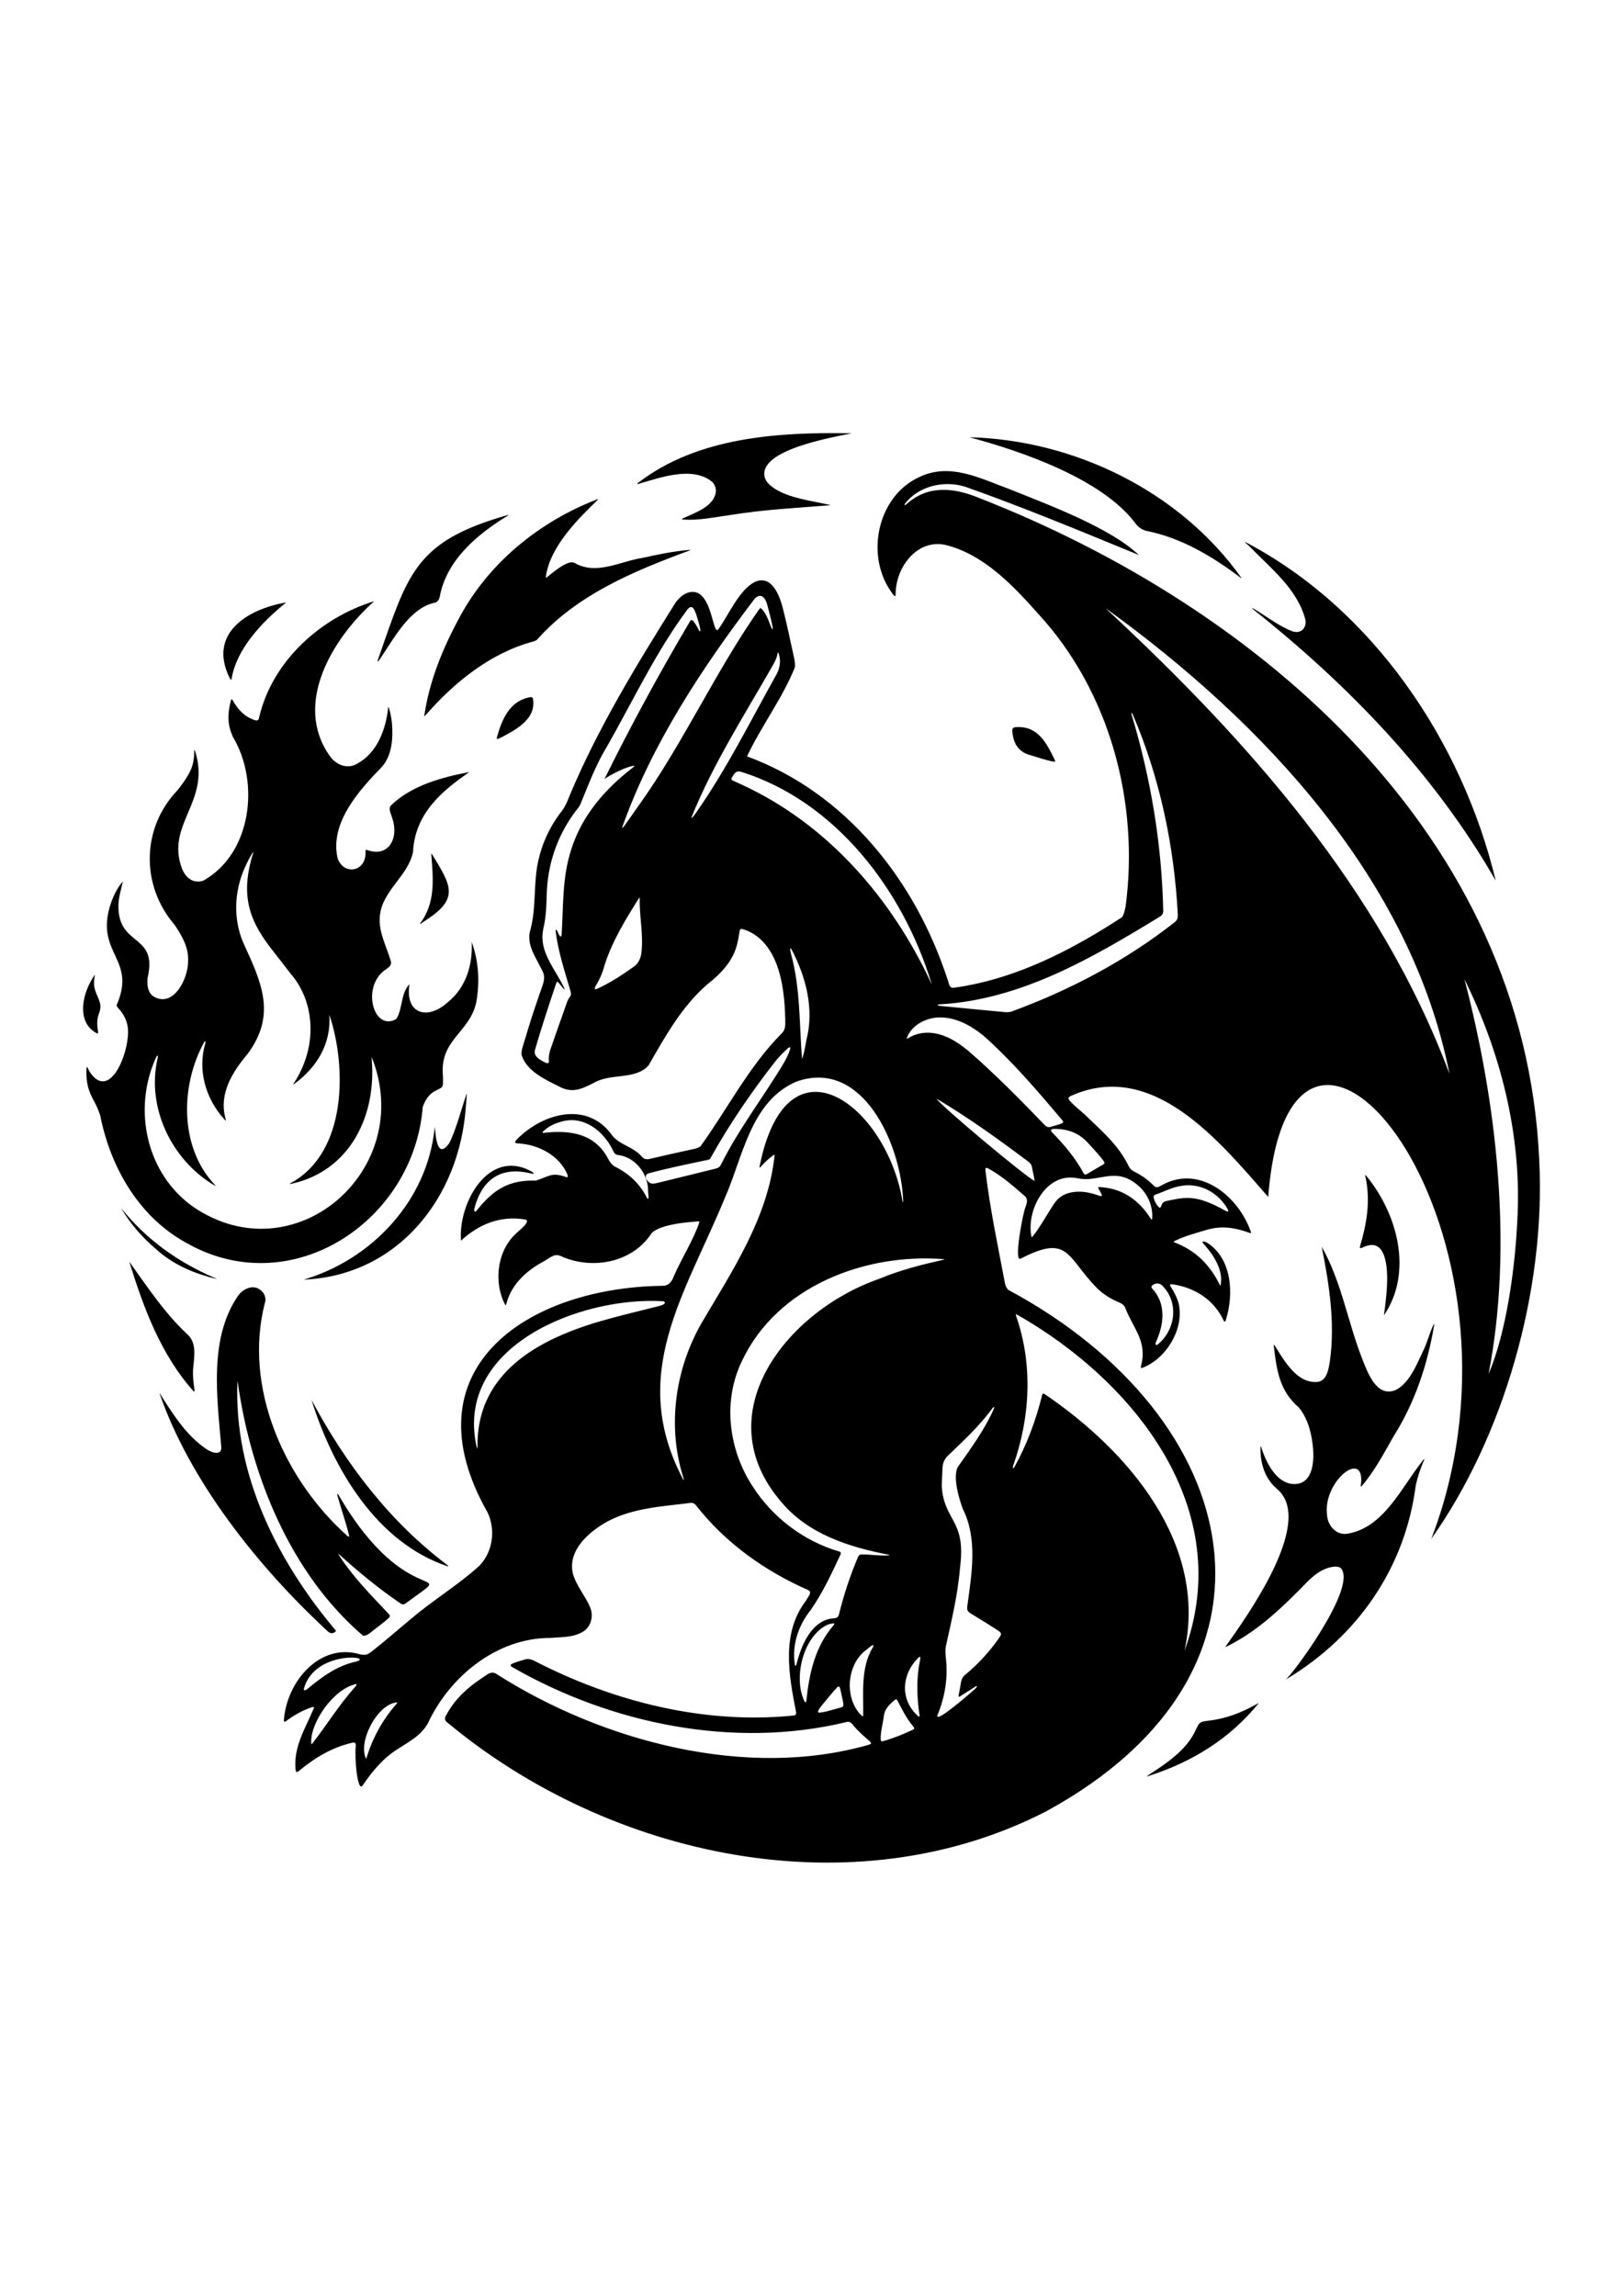 <?xml version="1.0" encoding="UTF-8"?>
<svg xmlns="http://www.w3.org/2000/svg" version="1.1" viewBox="0 0 595.28 841.89">
  <!-- Generator: Adobe Illustrator 28.6.0, SVG Export Plug-In . SVG Version: 1.2.0 Build 709)  -->
  <g>
    <g id="Layer_1">
      <g>
        <path d="M564.55,425.3c-5.28-118.47-101.87-202.34-205.89-242.87-8.87-3.6-18.27-4.6-26.02,2.32-.32.31-1.27.89-.76.06,2.37-3.24,5.95-5.39,9.76-6.48,4-1.13,8.37-1.09,12.34.15,21.53,7.6,42.61,16.39,63.73,25.05-10.42-9.88-32.17-18.05-47.82-24.3-10.57-3.87-21.37-9.63-32.59-4.35-15.87,7.17-20.25,29.76-9.64,43.22.64.84.84.54.84-.31.05-9.96,8.05-20.39,18.5-17.9,13.79,3.47,24.5,14.74,33.65,25.04,26.39,28.54,37.26,69.24,32.2,107.44-.33,1.8-.76,3.21-1.31,3.97-16.41,10.72-34.37,20.25-53.66,24.45-2.63.55-5.31,1.09-7.98,1.41-1.8.37-1.81-1.72-2.33-2.93-11.82-36.32-37.24-68.52-73.58-81.9,5.15-10.96,12.89-21.15,17.49-32.48.26-1.31-.01-2.72-.31-4.02-1.29-5.88-2.5-11.75-3.98-17.58-1.24-4.89-4.15-12.86-10.5-9.79-5.59,2.9-9.47,12.03-13.16,17.19-2.17,3.12-2.14-14.02-9.72-13.63-2.21.06-4.37,1.67-6,3.87-14.31,22.84-28.55,46.11-38.96,71-.82,2.25-1.83,4.4-3.38,6.25-4.51,6.04-7.3,12.7-8.52,19.97-1.22,7.93-.36,16.07-2.69,23.84-.92,5.58,3.06,10.14,5.1,15.01.44,1.53.11,3.09-.43,4.56-.69,1.91-1.31,3.78-1.97,5.69-1.93,5.57-3.63,11.21-5.33,16.85-.27.94-.44,1.97-.28,2.92,1.93,5.76,8.28,8.69,13.41,11.25,5.02,2.83,8.4,1.16,13.08-1.19,6.27-3.67,15.31-.96,20.05-6.42,6.11-10.62,12.15-21.56,21.54-29.7,5.17-4.03,9.72-8.82,11.1-15.44.37-1.34.48-2.91.81-4.36.14-.38.41-.56.8-.53,6.33,1.77,10.27,6.85,12.55,12.62,2.55,6.55,3.18,14,3.32,20.7.01,1.76.17,3.41-1.1,4.81-12.19,12.13-20.01,27.83-29.99,41.61-.65.51-1.51.76-2.33.94-5.36,1.16-10.69,2.37-16.03,3.61-1.15.37-2.38.23-3.16-.76-2.89-3.52-7.82-4.18-10.75-7.61-8.85-12.81-25.08-8.6-34.81,1-1,1-1.59,1.72.42,1.77,7.3.41,14.96,4.49,17.86,11.39.12.42.31,1.01-.28,1-5.79-2.12-6.56-.1-11.38,1.22-9.95-.25-15.53,3.33-21.64,11-.77.97-1.03.06-.8-.91,2.81-10.51,9.75-15.44,20.68-12.7,1.85.44.8-.47-.08-.9-15.38-8.19-26.57,11.48-25.55,25.54,6.45-5.95,14.19-9.16,23.1-7.83,2.2.12.57,1.95-.23,2.76-1.04,1.03-2.18,1.94-3.2,2.98-6.58,6.39-7.69,17.91-3.35,25.8.2,0,.34-.62.43-.9,1.88-7,7.54-12.03,13.79-15.31,2.41-1.35,3.83-3.17,6.69-1.55,11.41,4.8,25.84,1.97,32.71-8.73.85-.83,2.09-1.49,3.56-2.03,4.03-1.47,9.71-1.97,13.21-2.24.26-.02.7-.04.76.24-2.35,6.88-6.5,13.18-9.41,19.89-.8,2.06-1.92,3.61-4.36,3.48-49.94.75-93.74,30.74-63.95,83.09,3.04,6.42,1.95,14.5-3.02,19.6-7.83,7.11-17,12.57-25.03,19.44-3.82,3.14-7.54,6.4-11.38,9.52-1.57,1.17-2.97,2.65-4.75,3.5-.81.31-1.72.14-2.6-.01-14.78-4.4-26.84,10.04-27.91,23.98-.02.31,0,.55.09.66.23.18.61-.08.87-.27,2.85-2.1,5.6-3.67,8.97-4.87.32-.08,1.13-.47,1.09.14-3.05,7.39-7.53,14.14-6.75,22.46.02.31.09.77.24.95.26.3.77-.09,1.06-.34,5.91-4.89,12-8.52,19.47-10.29,1.03-.32,1.44.25,1.31,1.18-.5,4.58.68,17.79,2.66,14.3,3.44-5.06,7.46-9.89,12.72-13.16,2.2-1.42,4.51-2.76,6.57-4.37,1.86-1.46,3.47-3.14,4.59-5.26,8.1-17.21,25.4-31.22,44.96-31.12,3.88-.36,7.99-.1,11.5-2.1,3.21-1.66,4.36-5.82,2.98-9.12-1.8-4.24-5.05-7.83-6.32-12.3-2.11-8.67,6.1-15.62,12.85-19.29,9.4-4.95,20.36-5.44,30.71-6.76.57.08,1.05.38,1.48.82,10.77,13.84,25.21,24.13,41.19,31.18,1.84.81-.2,2.68-.67,3.78-9.22,11.98-6.43,27.21-3.71,41.04.14.85-.36,1.2-1.16,1.23-32.6,3.25-65.69-5.07-94.64-19.97-1.11-.57-2.33-1-3.57-.64-1.54.47-3.13.87-4.6,1.51-.29.14-.71.34-.75.65-.02.23.26.46.64.68,36.34,20.87,81.24,30.05,122.36,20.18,1.33-.56,2.19.5,2.93,1.43,1.72,2.07,3.77,3.78,5.77,5.56.22.2.56.53.5.79-.05.21-.35.35-.75.48-44.88,12.93-97.91-1.23-136.61-25.92-1.22-.9-2.55-.44-3.66.35-1.36.89-2.69,1.79-3.99,2.75-3.78,2.75-7.2,6.06-9.67,10.04-.44.71-.86,1.41-1.25,2.18-.44.74-.5,1.68.28,2.24,59.45,49.72,148.99,69.22,219.84,32.83,95.19-51.87,73.21-144.56-13.85-191.26-.56-.58-.93-1.28-1.16-2.1-2.59-13.85-5.59-27.71-7.21-41.7-.2-.98.33-1.16,1.1-.68,4.96,2.72,9.22,6.49,13.46,10.22,1.12,1.08.58,2.61.14,3.88-.72,1.12-4.62,20.79-1.69,18.88,17.56-9.02,16.61-.75,27.78,10.75,2.31,2.31,5.06,4,8.07,5.29,1.02.4,2.03,1,2.42,2.09,2.96,7.65,8.11,12.12,5.82,21.1-.1.34-.14.95.15.97,8.8-3.07,15.8-14.31,13.62-23.66-.57-2.15-1.59-4.08-2.77-5.97-.79-1.09-.3-1.25.68-1.08,8.2,1.23,15.12,5.78,18.6,13.3.33.65.6.38.76-.17,3.08-9.65,2.29-22.85-7.1-28.57-.45-.19-1.14-.37-1.36-.25-.27.16.16.64.36.86,3.73,4.13,7.48,9.97,6.12,15.42-3.74-7.74-9.05-13.09-17.11-16.1-.1-.23.52-.49.76-.61,3.54-1.66,7.18-2.64,10.93-3.75,1.37-.41,2.79-.75,4.21-.89,4.02-.44,7.91.43,11.8,1.84.37.12.63.12.7-.05-4.47-13.22-18.64-24.94-32.41-17.6-.73.35-1.72,1.15-2.55.88-.6-.22-1.03-.81-1.51-1.23-1.83-1.76-3.9-3.18-6.17-4.31-.99-.48-1.83-1.18-2.32-2.19-3.65-7.73-10.38-13.36-16.46-19.22-1.65-1.43-3.71-3.07-5.03-4.63-.84-.86-.67-1.42.43-1.88,30.04-13.42,54.42,16.69,72.28,37.08,7.79-100.99,96.33,2.89,64.11,112.75-1.26,4.35-2.68,8.36-4.29,12.62,26.48-37.34,42.05-90.83,39.58-138.98v-.03ZM130.34,618.52c-5.84,6.45-10.39,13.92-15.74,20.79-.19.22-.33.33-.41.25-.78-7.42,8.11-20.37,16.49-22.01.28.21-.1.65-.33.94l-.02.02ZM130.22,609.42c-6.68,1.49-12.23,5.57-17.38,9.87-.42.39-1.59,1.04-1.37-.07,3.98-14.45,26.87-11.74,18.78-9.81h-.03ZM134.31,644.99c-3.23-6,4.04-20.24,11.36-20.71.09.06.02.22-.15.44-5.28,5.99-8.95,12.74-11.2,20.27h0ZM371.58,537.54c6.29-17.58,7.33-37.24,1.1-54.97-.11-.34-.14-.57.03-.58.12-.01.34.1.59.24,43.28,24.74,80.11,71.45,61.16,123.08,8.55-39.17-20.6-73.22-51.12-93.95-.33-.24-.84-.56-1.05.01-2.34,9.43-5.6,18.25-10.16,26.49-.4.73-.83.71-.55-.29v-.03ZM209.45,311.76c-3.28,10.01-2.8,20.66-3.46,31.06-.05.33-.09.63-.39.61-.41-.12-.72-.95-.93-1.39-.17-.4-.82-1.79-.88-.72.89,7.67,3.41,15.04,5.54,22.44.09.35.13.68.07,1.01-.1.57-.57.98-.9,1.55-.25.42-.42.89-.58,1.35-2.01,5.74-4.09,11.46-6.05,17.2-.42,1.36-.69,2.72-.56,4.17.2,1.55-1.41.57-2.15.2-1.57-.89-3.4-2-2.99-4.07,2.36-8.2,5.07-16.31,7.76-24.4.13-.34.27-.89.67-.66.13.07.26.22.36.34.66.77,1.22,1.57,1.9,2.27.07.06.12.1.17.11.07.02.1-.02.08-.12-2.91-6.57-8.71-12.61-8.12-20.14.08-1.23.42-2.47.64-3.68.77-4,.82-8.07.94-12.14.15-3.06.55-6.08,1.21-9.06,1.73-7.75,5.18-15.03,10.16-21.25.41-.5.75-1.04.99-1.63,1.92-4.69,3.75-9.45,5.94-14.05,1.21-2.59,2.61-5.11,4.08-7.57,9.49-16.72,17.81-34.46,29.32-49.86.43-.49.98-.88,1.55-.63.45.21.72.7.95,1.15.32.69.56,1.38.79,2.09.45,1.62,1.05,3.26,1.3,4.94.02.21.01.39-.02.5-.04.12-.11.16-.21.1-.18-.11-.31-.41-.42-.6-.52-1.05-1.07-2.1-1.89-3.06-.19-.24-.49-.51-.8-.41-.17.06-.33.26-.48.5-11.1,18.77-21.73,38.32-31.33,57.77,1.96-1.49,8.58-4.82,10.79-4.83.35.02,0,.34-.3.57-10.28,7.86-18.89,17.79-22.75,30.32v.03ZM235.25,349.45c-.21,1.87-1.03,3.57-2.44,4.8-4.4,3.14-8.92,6.15-13.86,8.38-1.24.59-.69-.76-.33-1.32.78-1.3,1.47-2.64,2.03-4.04.48-1.15.8-2.38,1.17-3.57,2.83-8.77,7.79-16.86,12.69-24.56.15-.07.12.44.12.59-.12,6.7,1.43,13.1.62,19.7v.03ZM234.21,295.44c-1.76,2.52-3.52,5.06-5.32,7.55-.12.16-.27.31-.39.42-.16.13-.28.18-.34.11,10.77-30.45,29.16-58.34,48.67-84.01,2.43-2.32,3.9-.15,4.56,2.2.69,2.7,1.44,5.39,1.98,8.13.06.23.15,1.17-.24.77-1.14-2.43-1.7-5.13-3.69-7.24-.18-.2-.45-.42-.69-.38-16.26,23.03-28.01,49.38-44.51,72.44l-.02.02ZM255.07,298.35c-.41.53-.91,1.41-1.44,1.56-.04,0-.06-.03-.06-.07,7.92-19.65,19.49-37.62,29.96-55.99.72-1.27,1.35-2.56,1.61-4.03.03-.15.06-.31.1-.43.03-.09.07-.13.11-.12.11.05.19.27.25.43.87,2.4.49,5.15-.69,7.41-9.65,17.24-18.44,35.04-29.83,51.23l-.02.02ZM271.97,287.7c-.98-.46-1.9-.87-2.99-1.37-.25-.12-.55-.25-.67-.5-.13-.27.03-.57.18-.81.56-.84.97-1.67,1.77-2,.44-.19,1.01-.15,1.55,0,34.77,10.89,59.35,43.48,69.74,77.29.08.28.16.5.13.55-14.39-31.2-38.06-58.62-69.68-73.15h-.03ZM343.22,373.17c6.56-.61,12.67,2.66,17.59,6.71,10.52,9.37,19.69,20.13,28.77,30.86.4.45.63.91-.16,1.23-1.31.54-2.7.83-4.05,1.27-.79.24-1.54,0-2.12-.6-9.13-9.46-18.35-18.85-28.3-27.46-1.09-.89-2.23-1.75-3.41-2.53-5.59-3.82-12.52-5.7-18.7-1.79-.17.08-.28.08-.3-.02,1.44-4.39,6.05-7.13,10.65-7.65h.03ZM290.16,349.99c-.11-.48-.21-.96-.29-1.44-.07-.34-.08-.69.02-.76.16-.1.34.23.46.42,5.29,10.08,8.34,21.87,5.43,33.11-.4,2.18-.72,4.39-1.41,6.46-.08.24-.16.42-.21.44-1.01-12.58-.57-25.72-3.98-38.2v-.03ZM237.6,439.6c-.12-.04-.26-.22-.39-.45-2.52-5.07-6.62-8.87-11.72-11.37-1.06-.63-1.69-1.52-2.32-2.6-4.76-9.46-13.98-10.88-23.68-9.76-.8.08-.52-.29-.17-.61,1.68-1.62,3.77-2.67,6.01-3.32,8.57-2.86,16.19,3.27,19.7,10.79.31.65.75,1.14,1.5,1.25,6.45.68,11.27,6.93,11.18,13.32.05.66.1,1.33.15,1.99.04.23,0,.83-.25.75h-.01ZM241.74,433.65c-.98.19-2.02.58-3.01.29-1.53-.54-2.85-3.07-.9-3.65,6.84-1.84,13.8-3.27,20.73-4.74.74-.18,1.74-.14,2.09-.95,6.98-12.57,15.38-24.76,24.3-36.12,1.2-1.35,2.5-2.62,3.8-3.89.28-.24.7-.6.98-.53.32.13.03.74-.07,1.1-.53,1.64-1.33,3.12-2.18,4.64-7.45,12.49-16.48,24.1-22.97,37.14-.21.4-.44.77-.76,1.03-.43.36-1.04.51-1.58.65-6.81,1.66-13.6,3.35-20.41,5.02h-.03ZM224.4,483.33c-24.71,6.54-49.94,18.72-49.25,47.75-.02,0-.03,0-.05,0-.12-.05-.26-.37-.34-.74-7.96-36.85,38.34-55.04,68.6-53.16.53.23.68.74.08,1.1-.49.32-1.18.52-1.77.68-5.74,1.46-11.53,2.8-17.24,4.37h-.03ZM256.97,485.78c-9.54,17.06-12.27,37.77-6.21,56.48.06.29.04.5-.08.47-20.57-38.63.65-68.09,15.2-103.48,6.57-14.83,9.38-35.35,26.18-42.6,24.51-8.75,38.41,23.23,39.2,43.58,0,.26-.03.65-.18.61-5.33-33.48-39.06-61.02-50.95-19.52-.61,2.16-1.05,4.04-1.5,6.29-.2.9.17.5.54.09,1.33-1.5,2.67-2.72,4.34-3.97.2-.15.45-.31.61-.19-2.37,23.01-15.66,42.65-27.13,62.19v.03ZM295.54,624.2c-.24.17-.55-.4-.64-.65-3.89-8.48-.31-23.33,8.4-27.65.66-.28,1.35-.48,2.07-.56.19-.02.44-.04.59.05.2.12-.16.54-.32.73-6.71,7.77-8.87,17.64-9.87,27.5-.04.26-.11.48-.21.56h-.01ZM308.43,626.16c-1.76.44-3.48.98-5.23,1.43-.83.2-1.67.37-2.54.44-.47.05-.8-.08-.56-.63.24-.57.55-1.05.93-1.52,1.95-2.4,3.83-4.74,5.94-7.03.24-.28.64-.57.91-.22.18.24.26.56.34.85.3,1.28.58,2.59.85,3.89.12.66.34,1.34.26,2.01-.06.42-.41.62-.87.77h-.03ZM320.12,604.13c-4.5,7.48-3.39,16.38-3.52,24.78-.03.56-.28.52-.61.19-6.21-5.92-5.8-18.6,1.88-24.2.5-.4,1-.81,1.5-1.2.6-.49,1.4-.73.76.4v.02ZM323.23,638.46c-.14-.1-.2-.32-.21-.58-.1-2.78.73-5.41,1.1-8.16.2-2.8,1.84-4.44,3.93-6.22.19-.17.5-.4.72-.31.2.06.36.35.46.55,1.67,3.29,3.33,6.47,5.76,9.42.17.2.4.51.31.73-.06.2-.37.37-.59.47-3.54,1.63-6.99,3.08-10.71,4.11-.24.07-.58.14-.76,0h-.02ZM336.49,620.88c.09,2.7.39,5.4.76,8.07.02.18.06.49-.06.57-.09.06-.26-.04-.47-.21-6.81-6.06-6.01-15.48.21-21.48.91-.89.57.68.49,1.16-.84,3.89-1.04,7.88-.93,11.86v.03ZM322.56,468.93c-33.83,11.68-64.19,49.57-35.75,82.14,9.72,11.52,24.72,16.28,38.97,19.03.65.12.81.23,0,.28-3.09.2-6.26-.33-9.38-.36-.42,0-.92-.02-1.23.27-.22.2-.44.61-.57.92-2.84,6.72-5.12,13.63-6.86,20.71-.41,1.92-1.9,1.37-3.37,1.72-7.24,1.55-10.68,10.28-12.29,16.89-.12.26-.27.38-.38.27-.08-.07-.15-.27-.19-.51-1.06-7.14,1.31-14.19,5.76-19.79,4.46-6.38,7.72-13.41,11.02-20.46.22-.48.16-.85-.39-1.05-13.17-3.84-24.62-12.58-31.91-24.01-8.81-13.53-11.01-31.24-3.82-45.98,12.98-27.38,45.22-39.56,74.07-37.24.03,0,.05.01.07.02.14.04.05.1-.2.16-8,1.81-15.94,3.8-23.52,6.97h-.03ZM364.1,516.29c.34-.35.7-.47.54.05-3.42,7.87-8.57,14.85-13.48,21.83-1.6,3.99.48,11.08,2,15.22,5.44,10.88,3.27,23.48,1.69,35.1-.08.69-.25,1.52.08,2.14.25.48.77.84,1.24,1.13,3.23,1.93,6.43,3.93,9.59,5.97,1.37.89,1.88,1.28.77,2.8-3.58,5.14-7.83,9.81-12.7,13.78-1.05.89-1.35,2.26-1.52,3.56-.18,1.15-.42,2.3-.67,3.57-.04.22-.09.47-.05.64.07.25.36.1.54,0,1.89-1.19,3.68-2.35,5.52-3.52.75-.52.87-.16.29.49-.18.2-.39.38-.6.56-.92.81-14.51,12.75-13.52,9.4,2.85-6.83,3.94-14,3.07-21.33-.13-1.25-.16-2.5-.03-3.74,2.15-9.65,4.46-19.28,5.27-29.17,2.24-17.74-5.8-16.62-6.72-29.7,0-1.64.12-3.26.2-4.89.07-1.27,0-2.6.43-3.82.26-.76.66-1.45,1.19-2.1,5.87-5.73,12-11.23,16.83-17.93l.02-.02ZM343.49,402.89c11.76,6.97,22.87,14.97,33.8,23.19.32.26.61.53.82.86.27.43.38.95.47,1.45.22,1.39.6,2.65.81,4.03.03.2.08.53,0,.62-3.55-1.82-33.99-27.22-35.92-30.16h.01ZM433.6,434.81c6.89-1.04,13.54,2.76,16.83,8.87.11.29.09.51-.08.57-.19.09-.63-.11-.89-.26-5.02-2.78-10.36-5.35-16.21-4.55-1.56.17-3.07.52-4.62.81-.99.18-2.18.45-2.54,1.52-.22.5-.35,1.43-.97.98-.82-.63-2.38-3.26-1.88-4.29.14-.23.46-.36.73-.45,3.18-1.07,6.2-2.77,9.61-3.18h.03ZM426.65,471.81c5.79,6.22,4.42,15.99-2.08,21.27-.23.16-.45.21-.58.1-.24-.2-.15-.68-.03-1.02,3.04-6.52,3.82-14.17-1.43-19.72-.41-.47-.16-.94.3-1.23,1.41-.99,2.81-.59,3.81.57l.02.02ZM418.22,435.44c2.98,2.98,4.7,7.16,4.36,11.43-.05.46-.21.5-.5.06-4.46-7.14-10.9-11.4-19.21-11.63-.17.15-.03.4.05.57.37.73.86,1.5,1.2,2.3.2.82-1.18.24-1.54.12-.76-.28-1.59-.54-2.43-.74-4.35-1.04-9.68-.83-12.76,2.84-.85,1.04-1.53,2.2-2.25,3.32-2.02,3.23-3.9,6.58-6.24,9.52-.14.17-.38.48-.55.42-2.07-9.62,5.09-23.32,15.97-21.71.68.1,1.38.24,2.05.33,1.08.14,2.1.15,3.08.1,6.71-.67,11.8-3.51,18.75,3.04l.02.02ZM398.65,418.7c2.07,2.31,4.33,4.59,6.16,7.07.14.19.31.46.28.68-.01.25-.27.45-.49.58-1.94,1.15-3.89,2.3-5.93,3.5-.5.31-.92.27-1.21-.28-3.04-5.6-7.1-10.44-11.54-14.98-.46-.42-.69-1.02.09-1.23.47-.12.98-.08,1.48-.07,4.28.13,8.18,1.59,11.12,4.71l.02.02ZM430.94,338.11c-18.06,14.23-38.65,25.06-60.2,32.93-.6.11-1.2.16-1.81.14-8.2-.73-16.4-1.55-24.6-2.36-.82-.22-.3-.49.3-.52,29.67-1.63,55.92-16.96,80.74-32.13.91-.54,1.31-1.2,1.27-2.27-.52-24.36-4.57-48.52-11.59-71.84-.07-.33-.13-.6,0-.64.09,0,.26.22.4.53,9.95,23.16,15.23,48.27,16.54,73.4.06,1.09-.12,2.01-1.03,2.73l-.02.02ZM531.61,393.74c-25.15-67.4-73.79-122.12-125.82-170.42,0-.03.02-.05.05-.05,57.36,41.5,111.72,99.18,125.78,170.48h0ZM556.6,445.75c-.75,18.86-4.1,42.87-10.62,58.09,9.23-47.64,2.71-100.56-8.86-144.78,13.25,26.8,20.84,56.67,19.49,86.67v.03Z"/>
        <path d="M69.57,456.46c38.19,20.61,82.24-9,85.48-50.54.8-2.22,1.99-4.21,3.95-5.53,3.65-2,3.56-1.04,3.47-5.58-1.42-13.8,10-15.99,12.28-27.6,1.24-7.33.8-14.82-1.75-21.79.44,8.3-2.05,16.75-8.85,22.18-7.54,6.8-15.71,4.03-13.96-6.69-3.35,3.46-2.39,9.07-4.88,12.8-8.39,4.72-12.99-12.14-3.74-18.26,1.04-.66,2.19-1.59,1.79-2.95-1.65-5.69-4.88-11.23-3.95-17.34,1.25-8.85,10.37-14.09,12.09-22.81.74-14.49,11.23-22.65,20.6-29.22-10.16,1.92-21.28,4.96-28.85,12.35-.86,1.41.27,3.07.59,4.5,2.59,7.14-1.19,14.81-9.44,11.63-.6.2-.26,1.18-.34,1.69-.4,6.77-8.4,7.49-10.29,1.2-2.76-12.82,7.91-24.66,16.17-33.14,3.85-4.28,4.24-10.42,3.84-15.9-.2-2-.55-4.02-1.18-5.94-.09-.24-.17-.28-.22-.11-.82,7.89-3.93,16.6-11.29,20.59-3.6,2.25-7.84.49-10.1-2.73-13.67-19.22,1.12-43.34,16.28-56.81-19.81,6.06-37.47,22.09-42.23,42.65-.08.94-.71,1.3-1.52.98-3.71-1.14-6.17-3.75-8.09-7.17-.2-.36-.5-.73-.72-.13-1.37,5.31-1.3,8.83.69,13.41,10.02,16.62,6.91,42.96-10.95,52.8-3.66,1.02-6.15-.99-7.59-4.19-6.45-16.5,10.67-24.75,4.7-43.31-.12-.38-.25-.57-.32-.47.05,3.17-.46,6.25-2.14,9-1.1,1.99-2.52,3.88-3.94,5.7-13.26,13.78-13.61,34.83-1.2,49.32,2.74,4.01,5.28,8.34,5.03,13.38.08,6.67-5.71,17.81-13.12,12.67-1.82-1.64-1.92-4.11-1.74-6.46,3.92-16.61-11.03-11.11-10.69-26.79.08-2.97.97-5.51,1.62-8.61-2.34,2.61-3.87,6.15-4.87,9.52-4.83,17.14,9.96,19.02,2.57,35.89.12.58.67,1.09,1.1,1.6,1.36,1.56,2.3,3.37,2.81,5.39,1.93,7.36-5.76,29.05-13.61,17.66-.54-.65-1.37-3.42-1.34-1.05-.19,4.71.67,7.89,2.95,11.88.82,1.57,1.5,3.17,2.07,4.83,3.83,19.53,14.69,38.17,32.82,47.46h.03ZM57.15,387.99c.41-1.07.98-1.22.68,0-4.22,18.01,5.04,37.35,20.75,46.66.67.38.6.25.14-.25-12.9-13.7-12.61-36.17-3.91-52.1.31-.6.65-.7.54.14-2.99,9.84.03,20.45,6.89,27.98.38.42.76.8.52-.08-2.62-9.1,2.41-17.16,8.03-23.82,10.79-14.53,5.06-26.36-1.59-40.87-3.74-8.76-3.27-18.87.6-27.51.93-1.96,1.9-4.19,3.23-5.86-5.51,16.89-.98,26.3,7.48,36.92,1.9,2.48,4.01,5.12,5.97,7.72,7.77,8.88,9.32,21.64,5.19,32.6-1.01,2.79-2.38,5.43-3.99,7.87-.25.45.05.24.38,0,8.28-6.11,13.45-14.77,12.74-25.25,6.27,18.54,6.76,50.21-14.05,61.65-.71.38-.61.49.15.31,21.43-4.7,31.17-24.81,29.45-45.55-.01-.15-.03-.29-.03-.43-.02-.32,0-.45.08-.3,16.24,41.2-28.36,80-65.48,54.78-17.19-12.09-22.32-35.54-13.8-54.58v-.03Z"/>
        <path d="M521.6,535.92c-7.75,9.77-14.12,24.41-27.55,26.53-4,.55-7.05-2.98-7.31-6.78-1.69-12.44,13.76-24.49,12.46-11.62-.04.35-.29,1.47.22.95,4.74-5.54,8.12-11.99,11.71-18.29,7.8-12.32,12.44-26.25,14.85-40.58.05-.29.08-.52.06-.6-.02-.08-.09-.02-.19.15-.05.08-.11.19-.17.31-1.46,3.06-2.22,6.53-3.79,9.58-2.27,4.81-5.04,11.84-10.14,14.23-6.75,2.66-10.01-6.13-11.93-11.02-5.46-13.65-7.74-28.8-15.05-41.58,2.76,13.73,4.97,28,2.99,42.02-.48,2.83-1.03,7.05-4.49,7.55-5.32.49-9.25-3.6-12.27-7.94-1.21-1.74-2.31-3.56-3.34-5.19-.09-.15-.22-.34-.31-.44-.09-.1-.15-.08-.16.04-.01.1,0,.29.03.5,1.01,8.73,2.09,16.29,9.09,22.33,1.31,1.52,2.29,3.27,3.05,5.12,2.66,6.17,5.26,24.13-5.55,22.97-5.95-.72-9.54-8.14-11.18-13.31-.13-.48-.29-.8-.31-.04-.12,5.13,1.22,10.21,4.76,13.96.77.84,1.67,1.5,2.4,2.29,11.47,12.64-11.77,45.2-20.08,56.9.07.03.3-.06.59-.21,11.83-5.8,21.11-15.08,30.21-24.41,1.16-1.05,2.36-2.06,3.69-2.9,1.99-1.24,5.73-2.68,7.76-1.51,6.83,6.58-18.43,40.29-20.06,40.89-.08.07-.15.12-.1.11.05-.02.3-.16.63-.36,25.97-15.69,43.31-40.76,47.15-70.94.72-3.18,1.76-6.28,3.07-9.29.26-.81-.49.2-.74.55l-.02.02Z"/>
        <path d="M120.08,598.13c.7.59,1.48,1.08,2.41.56.3-.14.65-.36.73-.69-21.55-25.53-37.57-57.36-36.13-91.5.02-.08.06.08.11.39,0,.04.01.09.02.13,4.85,34.19,19.32,70,45.91,92.8,1.29.14,2.38-.81,3.33-1.58,2.01-1.65,4.15-3.07,6.04-4.84.48-.43.68-.94.17-1.46-6.46-6.83-13.11-13.55-18.23-21.46-.32-.49-.58-.95.09-.34,7.09,6.4,14.44,12.47,22.37,17.86.81.6,1.46.34,2.21-.26,20.04-14.92.74,4.48-24.77-39.23-.43-.8-.86-1.07-.54.07,1.37,4.87,3.07,9.7,4.27,14.6-.01.28-.18.37-.44.26-23.32-20.65-38.4-54.57-30.52-85.49.76-2.23-.4-4.47-2.49-5.48-2.51-1.18-5.56.37-7.17,2.5-10.88,15.65-7.85,37.08-6.34,55.11.66,4.17-3.66,2.63-5.66,1.15-7.43-5.11-12.23-13.02-17.01-20.49,10.95,31.96,35.85,63.52,61.63,87.35l.02.02Z"/>
        <path d="M168.72,226.08c-6.25,11.44-11.28,23.65-13.13,36.59.08.03.24-.12.44-.34,10.58-12.11,23.81-22.86,39.53-27.08.48-.14.94-.32,1.34-.59,14.58-16.51,35.51-25.22,55.8-32.71.4-.15.86-.34.12-.29-5.85.47-11.55,1.68-17.27,2.95-7.88,1.19-16.37,6.21-24.16,2.16-.86-.51-1.58-.73-2.62-.42-2.7.74-6.3,3.82-8.23,5.4-.45.33-.3-.39-.26-.71,1.64-10.58,11.3-20.35,18.84-27.64.45-.44.21-.42-.31-.21-20.88,8.11-39.33,23.03-50.08,42.85v.03Z"/>
        <path d="M458.33,200.41c7.72,7.97,17.43,15.51,20.39,26.61.63,2.36-.71,4.79-3.27,4.75-.44,0-.91-.09-1.35-.23-5.11-1.96-9.46-5.46-14.14-8.23-.2-.11-.7-.38-.78-.21,35.2,27.9,66.93,60.63,89.42,99.85-12.27-50.95-45.03-99.76-92.1-124.31,0,.14.45.51.79.82.35.31.69.62,1.02.94l.02.02Z"/>
        <path d="M234.16,177.47c8-2.37,19.7-6.59,26.9-.89,1.35,1.19,1.79,3.03,1.32,4.73-1.39,4.8-7.83,6.87-11.93,8.79-.56.26-.36.38.18.42,5.82.43,11.61-.92,17.35-1.68,12.07-1.95,24.32-2.6,36.49-3.56.06-.03.03-.06-.09-.1-.06-.02-.15-.05-.25-.07-6.25-1.44-14.37-2.33-20.01-5.91-1.57-1.07-3.11-2.35-3.64-4.17-2.52-9.99,24.43-14.59,31.9-16.12-26.8-.53-56.56,1.31-78.44,18.23-.34.34-.08.4.21.34h.02Z"/>
        <path d="M355.63,160.36c19.1,5.12,48.64,15.28,60.76,31.5,1.05,1.4,2.35,2.36,4.03,2.81,12.72,2.51,24.1,9.26,34.37,17.01.16.12.59.45.62.37-22.56-31.88-61.42-50.71-99.77-51.7h0Z"/>
        <path d="M170.88,405.6c.13-1.31.23-2.64.3-3.96,0-.14.01-.31.01-.43,0-.12-.01-.18-.04-.19-1.89,5.57-3.35,11.4-5.73,16.86-.27.63-.58,1.24-.98,1.79-4.09,5.22-4.61-2.75-4.96-6.42-.02.04-.05.29-.09.62-2.75,26.4-22.86,47.93-48.01,55.39,34.73-1.48,57.3-30.28,59.49-63.63v-.03Z"/>
        <path d="M138.9,242.31c5.32-7.56,11.08-19.4,20.78-21.35.45-.18.81-.45,1.06-.8.26-.35.42-.8.54-1.29,2.44-13.41,13.67-22.87,24.82-29.69.24-.17.42-.3.29-.36-34.62,9.76-36.76,21.85-47.81,53.19-.04.12-.06.21-.08.31-.07.46.24.16.38-.01l.02-.02Z"/>
        <path d="M71.13,510.31c.33-.03.22-.56.2-.81-.4-2.48-.68-4.99-.5-7.5.38-4.4,1.51-9.65-2.27-12.83-8.29-7.8-14.58-17.33-21.15-26.52,5.26,16.98,11.65,34.3,23.7,47.66h.02Z"/>
        <path d="M499.04,457.7c.25,0,.64-.19.91-.31,3.75-1.77,6-.58,7.29,2.09,2.8,5.78,1.05,17.73.35,22.85,10.79-15.74,4.96-37.23-6.41-51.07-.52-.64-.49-.3-.35.34,1.92,8.83.43,17.25-2.05,25.61-.06.3,0,.5.23.5h.02Z"/>
        <path d="M136.03,546.58c-8.36-10.29-15.56-21.61-21.78-33.22,7.89,25.22,23.92,52.42,50.13,61.09.1-.08-.02-.28-.27-.5-10.53-7.92-19.83-17.12-28.07-27.36l-.02-.02Z"/>
        <path d="M443.61,630.94c-.61.08-1.32.17-1.93.28-1.56.3-1.93.73-2.71,2.36-.94,2.09-2.11,4.11-3.56,5.87-3.84,4.76-9.24,8.25-14.34,11.59-.3.2-.88.57.04.27,15.96-5.07,29.89-13.59,40.51-26.7,0-.06-.12-.02-.32.09-.08.04-.16.09-.25.14-5.42,3.07-11.17,5.36-17.41,6.1h-.03Z"/>
        <path d="M84.17,248.52c.14.28.58,1.08.75.6,1.69-11.05,11.21-21,19.64-27.86.18-.15.28-.27.23-.31-14.39,2.5-28.44,11.53-20.63,27.54v.03Z"/>
        <path d="M377.26,276.73c3.08.87,6.29,2.1,9.43,2.61.38,0,.35-.24.21-.58-2.99-6.19-6.1-12.49-13.98-12.13-1.02.03-1.74.29-1.64,1.43.08,1.02.26,2.05.53,3.04.75,2.7,2.67,4.77,5.42,5.63h.03Z"/>
        <path d="M194.08,255.72c-7.36,1.57-10,8.21-11.84,14.71-.05.27-.02.47.11.54.2.1.6-.1.83-.22,5.88-3.03,13.79-7.06,12.25-14.71-.23-.48-.72-.44-1.33-.33h-.03Z"/>
        <path d="M153.94,338.86c0,.06.14,0,.34-.13.69-.44,1.47-.95,2.24-1.48,12.02-7.92,8.91-12.6,1.79-24.24-.08-.02-.1.14-.1.38.67,9.15,1.62,17.78-4.28,25.46h0Z"/>
        <path d="M35.89,378.94c.15-.08.09-.46.06-.67-.35-2.07-.49-4.17.19-6.12.12-.36.27-.73.38-1.1.25-.77.35-1.62.28-2.38-.27-3.06-2.92-5.14-2.19-9.93.05-.33.12-.65.17-.96.03-.18.03-.28,0-.3-4.41,6.08-7.06,16.94.34,21.22.21.13.62.34.77.24h.01Z"/>
        <path d="M57.2,458.04c6.17,5.64,13.91,8.98,21.99,10.89.71.16.02-.11-.27-.24-13.51-5.74-25.12-14.01-34.34-25.49-.05-.03,0,.08.12.28,3.29,5.54,7.56,10.37,12.47,14.53l.02.02Z"/>
      </g>
    </g>
  </g>
</svg>